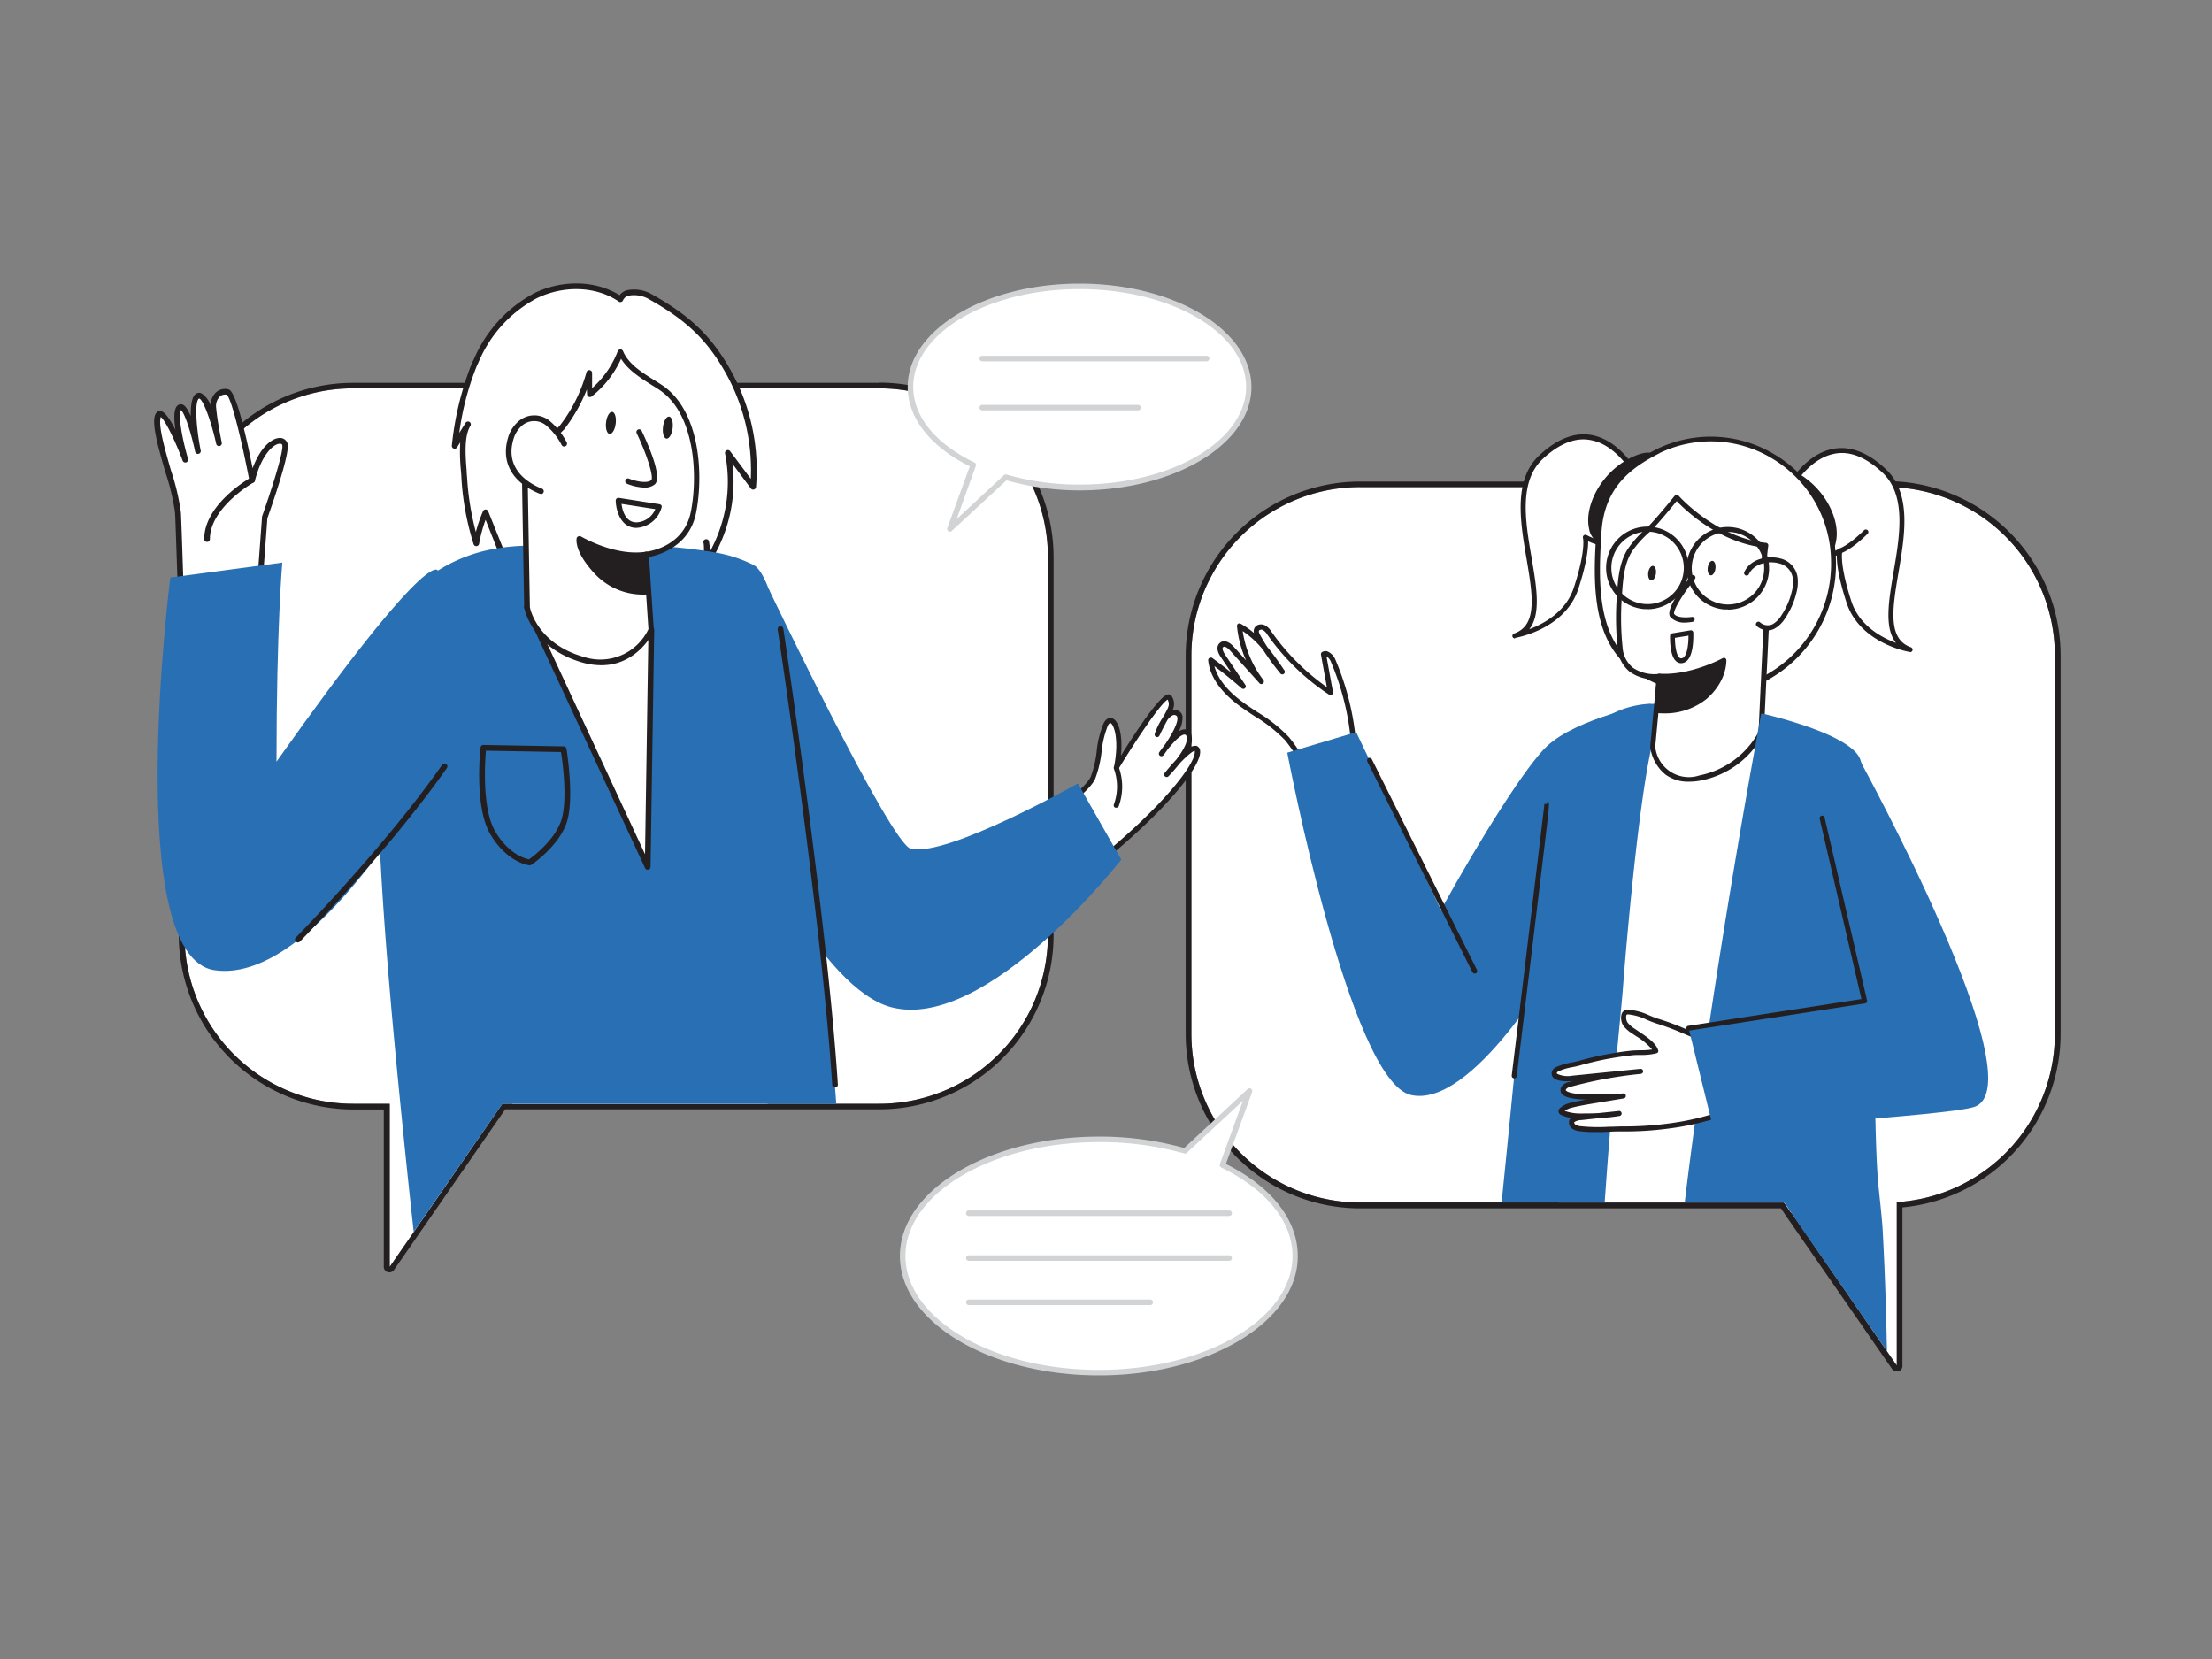 <svg xmlns="http://www.w3.org/2000/svg" viewBox="0 0 400 300"><rect x="0" y="0" width="400" height="300" fill="#808080" stroke="none"/><g id="_285_conversation_flatline" data-name="#285_conversation_flatline"><path d="M189.51,100.7v68.42A30.49,30.49,0,0,1,159,199.6H90.85l-16,23.16-4.38,6.32V199.6H63.86a30.48,30.48,0,0,1-30.41-28.28c-.05-.72-.08-1.46-.08-2.2V100.7A30.46,30.46,0,0,1,63.86,70.23H159A30.48,30.48,0,0,1,189.51,100.7Z" fill="#fff"/><path d="M159,70.23a30.48,30.48,0,0,1,30.49,30.47v68.42A30.49,30.49,0,0,1,159,199.6H90.85l-16,23.16-4.38,6.32V199.6H63.86a30.48,30.48,0,0,1-30.41-28.28c-.05-.72-.08-1.46-.08-2.2V100.7A30.46,30.46,0,0,1,63.86,70.23H159m0-1H63.86A31.52,31.52,0,0,0,32.34,100.7v68.42c0,.77,0,1.53.08,2.28a31.61,31.61,0,0,0,31.44,29.23H69.4v28.45a1,1,0,0,0,1,1,1,1,0,0,0,.85-.44l4.38-6.32,15.73-22.72H159a31.51,31.51,0,0,0,31.52-31.51V100.7A31.55,31.55,0,0,0,159,69.19Z" fill="#231f20"/><path d="M371.58,118.55V187A30.47,30.47,0,0,1,343,217.38v29.55l-1.8-2.6L324,219.39l-1.35-1.94H245.93A30.49,30.49,0,0,1,215.44,187V118.55a30.48,30.48,0,0,1,30.49-30.47H341.1A30.47,30.47,0,0,1,371.58,118.55Z" fill="#fff"/><path d="M341.1,88.08a30.47,30.47,0,0,1,30.48,30.47V187A30.47,30.47,0,0,1,343,217.38v29.55l-1.8-2.6L324,219.39l-1.35-1.94H245.93A30.49,30.49,0,0,1,215.44,187V118.55a30.48,30.48,0,0,1,30.49-30.47H341.1m0-1H245.93a31.55,31.55,0,0,0-31.52,31.51V187a31.55,31.55,0,0,0,31.52,31.51h76.13l1,1.5,17.28,24.94,1.8,2.6a1,1,0,0,0,.85.44,1.1,1.1,0,0,0,.31,0,1,1,0,0,0,.72-1V218.34A31.56,31.56,0,0,0,372.62,187V118.55A31.55,31.55,0,0,0,341.1,87Z" fill="#231f20"/><path d="M47,105.44l.87-11.86s4.19-11.68,3.67-13.25S47.34,80,45.6,86.78c0,0-3-15.52-4.36-15.87s-2.79.7-2.62,3,1.05,6.27,1.05,6.27-2.09-9.41-3.84-8.54,0,9.85,0,9.85-1.91-8.8-3.31-7.76,1,9.42,1,9.42-4.13-10.7-5-7.79S32,88.87,32.17,92.71s.7,20.4.7,20.4Z" fill="#fff"/><path d="M32.87,113.63a.59.59,0,0,1-.26-.07.54.54,0,0,1-.26-.43c0-.17-.52-16.61-.69-20.4a41.17,41.17,0,0,0-1.74-7.3C28.67,81.1,27.48,77,28,75.18c.23-.74.67-.86.92-.87h0c.8,0,1.81,1.45,2.81,3.42-.31-2-.34-3.87.42-4.44a.91.91,0,0,1,.87-.13c.52.19,1,1,1.47,2.07,0-1.94.18-3.64,1.05-4.08a1,1,0,0,1,.94,0A4.44,4.44,0,0,1,38.1,73.3a3.2,3.2,0,0,1,1-2.39,2.48,2.48,0,0,1,2.23-.5c1.29.32,3,7.53,4.35,14.26,1.36-3.67,3.37-5.41,4.85-5.47a1.4,1.4,0,0,1,1.46,1c.54,1.63-2.89,11.39-3.64,13.52l-.87,11.79a.51.51,0,0,1-.27.41l-14.12,7.67A.59.59,0,0,1,32.87,113.63ZM29.06,75.39l0,.09c-.47,1.53.78,5.85,1.88,9.66a41.59,41.59,0,0,1,1.78,7.55c.15,3.29.56,16.15.67,19.57l13.14-7.14.85-11.58a.31.31,0,0,1,0-.13c2-5.66,3.95-12,3.66-12.92,0-.07-.08-.27-.45-.25-1.08,0-3.26,1.88-4.49,6.67a.55.55,0,0,1-.52.39.53.53,0,0,1-.49-.42C43.73,79.76,41.84,72,41,71.38a1.47,1.47,0,0,0-1.24.31,2.48,2.48,0,0,0-.66,2.15c.17,2.2,1,6.17,1,6.2a.51.51,0,1,1-1,.23c-.94-4.24-2.42-8.14-3.1-8.2-.84.42-.54,5.14.27,9.29a.52.52,0,1,1-1,.21c-.8-3.66-1.94-7-2.55-7.41-.51.64.07,4.66,1.28,8.81a.52.52,0,0,1-.33.64.51.51,0,0,1-.64-.3C31.73,79.8,29.85,75.93,29.06,75.39ZM47,105.44h0Z" fill="#231f20"/><path d="M190.45,147.11s6-4,7.13-6.42,1.11-7.33,2.3-9.63,3.26,1.09,2,7.75c0,0,8.69-14.34,9.58-12.6s0,2-2.23,6.62c0,0,1.74-5,3.67-3.82s-2.92,7.3-2.92,7.3,3.83-5.54,4.93-3.47-3.94,7.2-3.94,7.2,5.28-6.58,5.56-4.17-6,10.58-19,20.9" fill="#fff"/><path d="M197.54,157.22a.46.46,0,0,1-.36-.17.45.45,0,0,1,.07-.64c13.23-10.54,19-18.45,18.8-20.49a.32.32,0,0,0,0-.15c-.32,0-1.43.9-2.73,2.28a30,30,0,0,1-2,2.31.46.46,0,0,1-.69-.61c.49-.6,1.24-1.5,2.06-2.37,1.28-1.67,2.29-3.47,1.84-4.32-.12-.21-.22-.22-.28-.22-.72-.06-2,1.31-3.08,2.65-.4.57-.71,1-.81,1.1a.46.46,0,0,1-.74-.54c.14-.2.44-.63.85-1.14,1.26-1.79,2.62-4.15,2.43-5.18a.45.45,0,0,0-.21-.33.64.64,0,0,0-.6-.06,2.48,2.48,0,0,0-1,.9c-.4.72-.87,1.6-1.43,2.79a.45.45,0,0,1-.59.22.45.45,0,0,1-.25-.57,12.44,12.44,0,0,1,1.5-3c0-.08.09-.17.14-.24.91-1.67,1.11-2,.69-2.93-1.19.63-5.35,6.71-8.86,12.49a.45.45,0,0,1-.55.19.47.47,0,0,1-.29-.52c1-5.06-.06-7.72-.65-7.92-.12-.05-.33.2-.46.47a17.17,17.17,0,0,0-1.14,4.73,20.08,20.08,0,0,1-1.16,4.89c-1.18,2.56-7,6.44-7.29,6.6a.45.45,0,1,1-.5-.76c.06,0,5.89-3.9,7-6.23a19.28,19.28,0,0,0,1.07-4.64,17.9,17.9,0,0,1,1.24-5c.57-1.12,1.29-1,1.57-.91,1.16.4,1.94,2.94,1.57,6.74,2.73-4.38,7.14-11.11,8.61-11.08a.71.71,0,0,1,.61.4,2.49,2.49,0,0,1,.14,2.41,1.59,1.59,0,0,1,1.12.2,1.38,1.38,0,0,1,.65.95,5,5,0,0,1-.69,2.75,2.17,2.17,0,0,1,1.2-.39,1.22,1.22,0,0,1,1,.71,3.07,3.07,0,0,1-.26,2.66,1.75,1.75,0,0,1,1.29-.37,1,1,0,0,1,.65.9c.31,2.69-6.28,11.07-19.14,21.3A.42.42,0,0,1,197.54,157.22Z" fill="#231f20"/><path d="M85.71,66.09a53.55,53.55,0,0,0-3.49,14.49l2.4-3.86c-1.48,2.38-.82,7.07-.66,9.75a48.34,48.34,0,0,0,2.17,11.8,25.86,25.86,0,0,1,1.68-5.63l3.13,7.8a21,21,0,0,0,2.9,5.56c4.38,5.43,14.25,5.84,20.51,4.49,5.23-1.12,14.39-5.47,13.36-12.36l.45,3a26.8,26.8,0,0,0,3.46-19.25L136.19,88a36.21,36.21,0,0,0-4.54-20.87c-3.57-6.33-7.53-9.82-13.88-13.4-1.83-1-4.7-1.56-5.57.36-4.43-3-10.51-3-15.33-.64s-8.44,6.72-10.7,11.58C86,65.4,85.85,65.74,85.71,66.09Z" fill="#fff"/><path d="M107.94,111.68c-5.63,0-11.4-1.52-14.5-5.35a21.81,21.81,0,0,1-3-5.69L87.81,94a25,25,0,0,0-1.17,4.33.52.52,0,0,1-.48.43.51.51,0,0,1-.52-.36,49.24,49.24,0,0,1-2.2-11.93c0-.41-.06-.85-.09-1.33A33.22,33.22,0,0,1,83.22,80l-.57.9a.51.51,0,0,1-.94-.33,55.2,55.2,0,0,1,3.52-14.63h0c.15-.35.31-.7.47-1A24.32,24.32,0,0,1,96.64,53c5.09-2.47,11.07-2.31,15.4.38a2.55,2.55,0,0,1,1.29-.89,6.44,6.44,0,0,1,4.69.81c6.86,3.86,10.67,7.54,14.08,13.6a36.91,36.91,0,0,1,4.61,21.17.52.52,0,0,1-.38.45.51.51,0,0,1-.55-.19l-3.32-4.46a27.27,27.27,0,0,1-3.86,17.52.53.53,0,0,1-.55.24.59.59,0,0,1-.14-.06c-1.71,5.06-8.61,8.38-13.45,9.42A31.79,31.79,0,0,1,107.94,111.68ZM87.81,92.13h0a.5.5,0,0,1,.47.32l3.13,7.8a20.92,20.92,0,0,0,2.82,5.43c4.35,5.38,14.34,5.52,20,4.31,5.51-1.19,13.9-5.43,13-11.77h0a.52.52,0,1,1,1-.15h0l.23,1.53A26.24,26.24,0,0,0,131.11,82a.52.52,0,0,1,.3-.57.51.51,0,0,1,.62.16l3.74,5a35.89,35.89,0,0,0-4.57-19.19c-3.31-5.87-7-9.44-13.68-13.2a5.44,5.44,0,0,0-3.87-.73,1.52,1.52,0,0,0-1,.85.53.53,0,0,1-.33.29.51.51,0,0,1-.43-.08c-4.06-2.77-9.87-3-14.82-.6A23.29,23.29,0,0,0,86.63,65.28l-.45,1h0a49.78,49.78,0,0,0-3.13,12l1.14-1.82a.51.51,0,0,1,.87.55h0c-1.17,1.87-.89,5.46-.68,8.08,0,.49.07,1,.09,1.36a49.33,49.33,0,0,0,1.58,9.75,27.2,27.2,0,0,1,1.29-3.75A.51.51,0,0,1,87.81,92.13Zm-2.1-26h0Z" fill="#231f20"/><path d="M138.82,199.6H92.65c-3-32.22-7.23-84.63-2.88-91.21a10.23,10.23,0,0,1,3.5-3.17,15.06,15.06,0,0,1,1.93-1,33.68,33.68,0,0,1,11.71-2,63.7,63.7,0,0,1,10,.59H117a43.32,43.32,0,0,1,8.34,1.84c.42.16.78.31,1.06.45C130.35,107.2,136.7,175.55,138.82,199.6Z" fill="#fff"/><path d="M151.22,199.6H90.85l-3.58,5.16-12.46,18q-1.07-9.7-1.94-18.42c-2.09-20.61-3.5-37.19-4.15-50.48,0-.1,0-.22,0-.33-1.16-24,.15-37.21,4.3-44a20.29,20.29,0,0,1,6.17-6.35A28.15,28.15,0,0,1,90.4,99.09a34.94,34.94,0,0,1,4.71-.4c1,0,1.53,0,1.53,0s3.37-.2,8.21-.26l1.83,0c4.28,0,9.41,0,14.3.44,2.36.19,4.67.45,6.8.79l.16,0c.32.06.63.11.94.18a24,24,0,0,1,7.45,2.36c.93.54,1.83,2.07,2.7,4.37a1,1,0,0,0,.07.17,62.35,62.35,0,0,1,2,7c3.34,14.15,6.06,38.57,7.91,58.81.46,5.09.87,9.92,1.23,14.25.28,3.47.52,6.63.72,9.34C151.06,197.4,151.15,198.55,151.22,199.6Z" fill="#286fb4"/><polygon points="95.3 109.78 117.12 156.77 117.78 113.89 95.3 109.78" fill="#fff"/><path d="M117.12,157.28a.51.51,0,0,1-.47-.3L94.83,110a.51.51,0,0,1,.06-.53.49.49,0,0,1,.5-.19l22.49,4.11a.51.51,0,0,1,.42.51l-.66,42.87a.53.53,0,0,1-.41.5ZM96.19,110.47l20.45,44,.62-40.19Z" fill="#231f20"/><path d="M116.87,100.29l.92,13.6s-3.58,7.94-12.43,5.39-10.06-9.5-10.06-9.5-.45-25.67-.42-26.25c0-.77,5.9-5.14,6.73-6.21a28.31,28.31,0,0,0,5-9.92l.08,3.88a17.93,17.93,0,0,0,5.61-7.57c1.3,2.95,4.43,4.54,7.13,6.3,6.67,4.33,7.49,15.43,6,22.7C124,99.59,116.87,100.29,116.87,100.29Z" fill="#fff"/><path d="M108.72,120.3a12.8,12.8,0,0,1-3.5-.52c-9-2.61-10.38-9.61-10.43-9.91-.05-2.71-.46-25.78-.43-26.36s.94-1.44,4.06-4A29.93,29.93,0,0,0,101.2,77a28,28,0,0,0,4.87-9.74.52.52,0,0,1,1,.12l0,2.81a17.23,17.23,0,0,0,4.64-6.68.53.53,0,0,1,.47-.33.5.5,0,0,1,.48.31c1,2.37,3.43,3.86,5.73,5.3.41.26.82.51,1.21.77,7.09,4.61,7.63,16.42,6.26,23.24-1.22,6.09-6.81,7.6-8.51,7.92l.88,13.13a.55.55,0,0,1,0,.25C118.22,114.18,115.37,120.3,108.72,120.3Zm-2.6-49.88a29.51,29.51,0,0,1-4.1,7.22,28.37,28.37,0,0,1-2.94,2.62,28.23,28.23,0,0,0-3.7,3.38c0,.46.28,17.3.44,26.13,0,.19,1.28,6.59,9.68,9a9.64,9.64,0,0,0,11.76-5l-.9-13.46a.51.51,0,0,1,.46-.55c.28,0,6.81-.76,8.1-7.17s.85-17.85-5.81-22.17c-.39-.26-.79-.51-1.2-.76-2.11-1.33-4.29-2.69-5.6-4.77A18.3,18.3,0,0,1,107,71.69a.52.52,0,0,1-.84-.4Z" fill="#231f20"/><path d="M117.12,107a11.61,11.61,0,0,1-9-3.38c-3.77-4-3.34-6.16-3.34-6.16s6.2,3.76,12.11,2.84Z" fill="#231f20"/><path d="M116.34,107.52a11.91,11.91,0,0,1-8.6-3.57c-3.84-4-3.52-6.35-3.47-6.6a.51.51,0,0,1,.29-.35.47.47,0,0,1,.46,0c.06,0,6.12,3.65,11.78,2.77a.5.5,0,0,1,.39.11.47.47,0,0,1,.18.36l.25,6.7a.5.5,0,0,1-.44.52C117.13,107.49,116.83,107.52,116.34,107.52Zm-11-9.18c.21.91.9,2.59,3.12,4.92a11.21,11.21,0,0,0,8.14,3.26l-.21-5.66C111.77,101.37,107.18,99.3,105.34,98.34Z" fill="#231f20"/><path d="M115.55,78.1s3.84,8,2.49,9.13-4.48-.22-4.48-.22" fill="#fff"/><path d="M116.49,88.17a9.12,9.12,0,0,1-3.13-.7.49.49,0,0,1-.26-.65.5.5,0,0,1,.65-.27c.74.31,3.07,1,4,.29.54-.45-.71-4.51-2.63-8.53a.5.5,0,0,1,.9-.43c1.21,2.52,3.85,8.51,2.36,9.73A2.86,2.86,0,0,1,116.49,88.17Z" fill="#231f20"/><ellipse cx="110.46" cy="76.48" rx="2.01" ry="0.88" transform="translate(21.41 177.07) rotate(-83.18)" fill="#231f20"/><ellipse cx="120.75" cy="77.32" rx="2.01" ry="0.88" transform="translate(29.65 188.04) rotate(-83.18)" fill="#231f20"/><path d="M102,80.13a12.26,12.26,0,0,0-2.9-3.66,3.86,3.86,0,0,0-5,0,5.63,5.63,0,0,0-1.74,2.79c-1.37,4.68,1.4,7.85,5.4,9.47" fill="#fff"/><path d="M97.75,89.27a.43.43,0,0,1-.19,0c-4.92-2-7-5.66-5.7-10.09a6.11,6.11,0,0,1,1.91-3,4.35,4.35,0,0,1,5.71,0,12.86,12.86,0,0,1,3,3.81.53.53,0,0,1-.23.7.51.51,0,0,1-.69-.22,11.67,11.67,0,0,0-2.77-3.51,3.36,3.36,0,0,0-4.39,0,5.1,5.1,0,0,0-1.57,2.53c-1.61,5.48,3,8,5.1,8.85a.51.51,0,0,1-.2,1Z" fill="#231f20"/><path d="M115.08,95.46c-2.87,0-3.7-3.22-3.74-4.92a.46.46,0,0,1,.17-.39.49.49,0,0,1,.4-.12l7.36,1.15a.56.56,0,0,1,.35.23.53.53,0,0,1,0,.41A5,5,0,0,1,115.08,95.46Zm-2.69-4.34c.14,1.11.69,3.34,2.69,3.34a3.85,3.85,0,0,0,3.42-2.39Z" fill="#231f20"/><path d="M139,106.48s22,46.1,25.7,47c6.55,1.57,30.22-11.81,30.22-11.81l7.84,13.77s-24.26,31.16-41.55,26.71c-12.83-3.31-25.86-32.57-25.86-32.57Z" fill="#286fb4"/><path d="M79.18,103.19S77.9,98.29,50,137.73c0-24.36,1.05-36,1.05-36l-20.25,2.71s-8.78,68.56,8,71,35.71-30.2,35.71-30.2Z" fill="#286fb4"/><path d="M37.45,98a.52.52,0,0,1-.52-.52c0-6.3,8.07-10.92,8.41-11.12a.52.52,0,0,1,.71.2.51.51,0,0,1-.2.7c-.08,0-7.89,4.53-7.89,10.22A.51.51,0,0,1,37.45,98Z" fill="#231f20"/><path d="M151,196.66a.51.51,0,0,1-.51-.48c-1.84-29.07-9.78-81.83-9.86-82.36a.5.5,0,0,1,.43-.58.52.52,0,0,1,.59.43c.08.53,8,53.33,9.86,82.44a.51.51,0,0,1-.48.55Z" fill="#231f20"/><path d="M53.86,170.42a.52.52,0,0,1-.37-.88c.16-.16,15.9-16.17,26.47-31.24a.51.51,0,0,1,.72-.13.52.52,0,0,1,.13.72C70.18,154,54.38,170.11,54.23,170.27A.53.53,0,0,1,53.86,170.42Z" fill="#231f20"/><path d="M201.85,146.05a.39.39,0,0,1-.18,0,.46.46,0,0,1-.24-.6,9.46,9.46,0,0,0,0-6.43.46.46,0,0,1,.86-.34,10.33,10.33,0,0,1,0,7.13A.44.44,0,0,1,201.85,146.05Z" fill="#231f20"/><path d="M95.78,156.47h-.07c-.16,0-4-.53-7-5.54s-1.86-15.32-1.81-15.76a.51.51,0,0,1,.51-.46h0l14.52.26a.52.52,0,0,1,.5.44c.07.37,1.49,9.25,0,13.46s-6.15,7.39-6.35,7.52A.54.54,0,0,1,95.78,156.47Zm-7.91-20.72c-.18,2.08-.73,10.58,1.71,14.65s5.33,4.85,6.08,5c.83-.59,4.53-3.39,5.78-6.89s.31-10.7,0-12.52Z" fill="#231f20"/><path d="M322.9,89.37s6.85-14.53,17.81-4.25c9,8.44-4.72,29.07,4.72,32.32,0,0-8.73-1.46-11.06-8.56s-1.67-9.24-1.67-9.24-4.55,2.72-8.81.37S322.9,89.37,322.9,89.37Z" fill="#fff"/><path d="M345.43,117.9h-.08c-.37-.06-9-1.59-11.42-8.87-1.56-4.77-1.8-7.36-1.77-8.6a9.54,9.54,0,0,1-8.49,0c-4.56-2.52-1.34-10.85-1.2-11.21l0,0c.13-.29,3.34-7,9-8.05,3.1-.6,6.31.63,9.53,3.65,4.74,4.44,3.45,12,2.3,18.75-1.09,6.44-2,12,2.26,13.48a.46.46,0,0,1-.15.89ZM332.7,99.18a.42.42,0,0,1,.28.1.46.46,0,0,1,.16.49s-.56,2.19,1.66,9c1.42,4.32,5.38,6.49,8.06,7.49-2.17-2.71-1.32-7.67-.44-12.85,1.11-6.48,2.36-13.83-2-17.93-3-2.81-5.93-4-8.74-3.42-5.1,1-8.18,7.19-8.34,7.52s-3,8,.79,10.06c4,2.2,8.31-.34,8.36-.36A.39.39,0,0,1,332.7,99.18Z" fill="#231f20"/><path d="M331.57,98a3,3,0,0,1-2.18,2.44c-1.58.36-3.7-.53-5.07-1.74a11.79,11.79,0,0,1-2.77-4.13c-1.15-2.54-4.92-12.13,1.9-9.32C329.39,87.69,332.53,94,331.57,98Z" fill="#231f20"/><path d="M328.62,101A7.47,7.47,0,0,1,324,99a12,12,0,0,1-2.88-4.27c-.82-1.81-3.33-7.85-1.41-9.84.76-.79,2.07-.82,3.88-.07,6,2.48,9.39,9,8.38,13.27h0a3.38,3.38,0,0,1-2.51,2.76A4.28,4.28,0,0,1,328.62,101Zm-7.26-15.78a1.32,1.32,0,0,0-1,.34c-1.13,1.18,0,5.42,1.58,8.87a11.29,11.29,0,0,0,2.67,4c1.19,1.07,3.19,2,4.67,1.64a2.51,2.51,0,0,0,1.85-2.11h0c.93-3.87-2.23-9.93-7.86-12.25A5.57,5.57,0,0,0,321.36,85.18Z" fill="#231f20"/><path d="M296.47,86.93s-6.85-14.53-17.81-4.26c-9,8.45,4.72,29.08-4.72,32.32,0,0,8.73-1.46,11.06-8.56s1.67-9.24,1.67-9.24,4.55,2.73,8.81.37S296.47,86.93,296.47,86.93Z" fill="#fff"/><path d="M273.94,115.45a.46.46,0,0,1-.44-.34.47.47,0,0,1,.29-.55c4.3-1.48,3.36-7,2.26-13.48-1.14-6.7-2.44-14.3,2.3-18.74,3.22-3,6.43-4.25,9.53-3.66,5.66,1.08,8.87,7.77,9,8v0c.14.35,3.36,8.68-1.2,11.2-3.42,1.9-7,.71-8.49,0,0,1.23-.21,3.83-1.77,8.59-2.39,7.28-11.05,8.81-11.42,8.88Zm12.43-36c-2.4,0-4.88,1.19-7.4,3.55-4.38,4.11-3.12,11.45-2,17.93.88,5.18,1.73,10.14-.43,12.85,2.68-1,6.63-3.17,8.05-7.49,2.23-6.78,1.67-9,1.66-9a.46.46,0,0,1,.68-.52s4.38,2.56,8.35.36c3.78-2.09.94-9.67.79-10s-3.25-6.56-8.34-7.53A7.51,7.51,0,0,0,286.37,79.45Z" fill="#231f20"/><path d="M287.8,95.56A3,3,0,0,0,290,98c1.58.36,3.71-.52,5.07-1.74a11.65,11.65,0,0,0,2.77-4.13c1.15-2.53,4.93-12.13-1.9-9.32C290,85.24,286.85,91.59,287.8,95.56Z" fill="#231f20"/><path d="M290.76,98.52a3.57,3.57,0,0,1-.87-.1,3.36,3.36,0,0,1-2.52-2.76h0c-1-4.22,2.36-10.79,8.38-13.27,1.81-.74,3.12-.72,3.88.08,1.92,2-.59,8-1.41,9.83a11.93,11.93,0,0,1-2.88,4.28A7.52,7.52,0,0,1,290.76,98.52ZM298,82.73a5.43,5.43,0,0,0-1.92.48c-5.63,2.31-8.79,8.37-7.86,12.24h0a2.51,2.51,0,0,0,1.85,2.11c1.49.34,3.48-.57,4.68-1.64a11.39,11.39,0,0,0,2.66-4c1.56-3.44,2.72-7.69,1.58-8.86A1.32,1.32,0,0,0,298,82.73Z" fill="#231f20"/><path d="M299.9,81.57c-5.5,2.79-10.29,6.53-10.78,14.64-.52,8.5-1,18.94,6,24.34a23,23,0,0,0,24.23,2,23.54,23.54,0,0,0,12.18-21.12C331,83.5,312.79,75.05,299.9,81.57Z" fill="#fff"/><path d="M308.92,125.53a23.13,23.13,0,0,1-14.06-4.62c-7.35-5.68-6.68-16.69-6.2-24.73.53-8.57,5.87-12.4,11-15a22.31,22.31,0,0,1,21.24,1A22.72,22.72,0,0,1,332,101.42,23.93,23.93,0,0,1,319.58,123,22.91,22.91,0,0,1,308.92,125.53Zm-9-44,.21.41c-5.18,2.62-10,6.16-10.53,14.26-.48,7.83-1.13,18.56,5.84,23.94a22.61,22.61,0,0,0,23.73,2,23,23,0,0,0,11.94-20.7,21.83,21.83,0,0,0-10.63-18.52,21.37,21.37,0,0,0-20.35-1Z" fill="#231f20"/><path d="M244.83,135.42a48.1,48.1,0,0,0-3.74-15.89c-.32-.76-1-1.65-1.77-1.27q.63,3.48,1.27,7a41.43,41.43,0,0,1-11-10.68,3,3,0,0,0-1-1.07,1,1,0,0,0-1.31.36,1.43,1.43,0,0,0,.24,1.18,41.68,41.68,0,0,0,4.41,6.44c-2.14-3.15-4.4-6.42-7.74-8.26a19.41,19.41,0,0,0,4,10l-5.34-5.94c-.48-.54-1.29-1.12-1.86-.66s-.19,1.33.21,1.92l3.7,5.54q-2.82-2.47-5.87-4.7c.35,3.37,2.93,6.08,5.68,8.06s5.84,3.58,8.09,6.11a26.82,26.82,0,0,1,3.44,5.39" fill="#fff"/><path d="M236.15,139.39a.45.45,0,0,1-.4-.25,27.22,27.22,0,0,0-3.38-5.3,26.94,26.94,0,0,0-5.53-4.35c-.82-.54-1.67-1.1-2.49-1.69-3.58-2.59-5.56-5.41-5.87-8.38a.45.45,0,0,1,.23-.44.47.47,0,0,1,.5,0q1.74,1.27,3.43,2.64l-1.91-2.85c-.72-1.07-.76-2-.11-2.54s1.61-.26,2.48.72l2.23,2.47a19.84,19.84,0,0,1-1.64-6.2.45.45,0,0,1,.2-.43.47.47,0,0,1,.47,0,14.53,14.53,0,0,1,2.4,1.68,1.29,1.29,0,0,1,.05-.82,1.23,1.23,0,0,1,.69-.65,1.64,1.64,0,0,1,1.23.06,3.24,3.24,0,0,1,1.21,1.2,41.35,41.35,0,0,0,10,10q-.54-2.94-1.07-5.89a.46.46,0,0,1,.24-.48,1.18,1.18,0,0,1,1-.07,2.78,2.78,0,0,1,1.41,1.56,48.57,48.57,0,0,1,3.78,16,.47.47,0,0,1-.43.49.46.46,0,0,1-.48-.43,47.51,47.51,0,0,0-3.71-15.74,2,2,0,0,0-.81-1c.39,2.15.78,4.31,1.18,6.46a.45.45,0,0,1-.2.46.42.42,0,0,1-.5,0,41.44,41.44,0,0,1-11.13-10.8,2.64,2.64,0,0,0-.87-.91.65.65,0,0,0-.51,0,.28.28,0,0,0-.18.15c-.08.19.08.51.22.78.4.72.83,1.44,1.28,2.14,1.15,1.38,2.16,2.86,3.11,4.26a.46.46,0,0,1-.11.62.44.44,0,0,1-.62-.07,41.9,41.9,0,0,1-3.12-4.26,16.87,16.87,0,0,0-3.7-3.41,19.08,19.08,0,0,0,3.75,8.86.46.46,0,0,1-.7.59l-5.34-5.94c-.33-.38-.94-.86-1.23-.62s0,.83.3,1.32l3.7,5.53a.46.46,0,0,1-.07.6.47.47,0,0,1-.61,0c-1.58-1.39-3.23-2.72-4.92-4,.62,2.31,2.39,4.53,5.3,6.63.79.58,1.64,1.13,2.46,1.67a27.41,27.41,0,0,1,5.7,4.51,27.29,27.29,0,0,1,3.5,5.47.46.46,0,0,1-.4.68Z" fill="#231f20"/><path d="M279.74,134.93c-3.64,3.39-11.77,16.19-19.17,29.61L245.24,132.4l-12.46,3.71s11.27,59.44,22.39,61.91,26.27-24.08,26.27-24.08l17-46.66S285.18,129.83,279.74,134.93Z" fill="#286fb4"/><path d="M322.41,203.47c.59,6.71,1.17,12.43,1.54,15.92l-1.35-1.94H281.86c-1-9.2-2.66-25.41-3.07-39.22-.25-8-.09-15.13.82-19.69,2.19-11,10.52-18.82,15.74-22.8a43,43,0,0,1,3.69-2.56l.61-.37h.05a11.59,11.59,0,0,1,1.81-1.66c5.37-4,11.95-1.75,16.44.13l.57.25c.84.37,1.6.7,2.25,1l.87.32c3.94,1.28,4.06,4.89,0,17.83-1.7,5.42-1.51,19-.7,32.92C321.33,190.4,321.88,197.35,322.41,203.47Z" fill="#fff"/><path d="M300.21,130.82a18.17,18.17,0,0,1-.55,2h0c-.2.61-.46,1.28-.76,2-.12.28-.24.57-.38.86-2.27,10.42-4.37,34.22-5,42.43-.19,2.63-.64,7-1.17,12.66-.11,1.1-.22,2.27-.32,3.47a.53.53,0,0,0,0,.12q-.18,1.89-.36,3.93c0,.07,0,.13,0,.2-.09,1-.18,2-.26,3,0,0,0,0,0,0-.08.87-.16,1.76-.23,2.67-.34,4.11-.67,8.54-1,13.25H271.54c.78-7.65,1.55-15.44,2.28-22.9.37-3.67.72-7.26,1.06-10.72,1.66-16.75,3-30.26,3.8-34.09.31-1.53.65-3,1-4.27h0c2.88-9.87,7.83-14.42,12.15-16.5h0c.34-.17.67-.31,1-.45a17.13,17.13,0,0,1,5.38-1.2h.14c.49,0,.88,0,1.17,0h.09a3.37,3.37,0,0,1,.5,0,2.67,2.67,0,0,1,.26,1.27A8.38,8.38,0,0,1,300.21,130.82Z" fill="#286fb4"/><path d="M300.05,122.3,298.86,135s.66,7.2,8.57,5.71a16,16,0,0,0,11-8.19l1-22a40,40,0,0,1-.23-11.88c-9.36-1-16.12-8.69-16.12-8.69s-3.64,4.56-5.18,6a19.54,19.54,0,0,0-3.23,3.57c-1.52,2.33-1.73,5.38-1.91,8.08a54.34,54.34,0,0,0,.12,9.63C293.68,123.23,300.05,122.3,300.05,122.3Z" fill="#fff"/><path d="M305.39,141.35a6.84,6.84,0,0,1-4.24-1.3,7.71,7.71,0,0,1-2.74-5l1.14-12.22a7.52,7.52,0,0,1-4.81-1.33,6,6,0,0,1-2.22-4.27,53,53,0,0,1-.12-9.72c.17-2.6.38-5.85,2-8.3a19.66,19.66,0,0,1,3.3-3.65c1.49-1.37,5.1-5.87,5.14-5.91a.46.46,0,0,1,.34-.18.52.52,0,0,1,.36.16c.06.08,6.75,7.6,15.81,8.54a.45.45,0,0,1,.41.5,36.7,36.7,0,0,0,.11,10.75,5.68,5.68,0,0,1,.13,1.11h0s0,.37-1.05,22a.61.61,0,0,1-.05.18,16.3,16.3,0,0,1-11.37,8.44A11.44,11.44,0,0,1,305.39,141.35ZM299.32,135a6.1,6.1,0,0,0,8,5.22A15.68,15.68,0,0,0,318,132.38c.07-1.56,1-21.79,1.05-21.93a7.32,7.32,0,0,0-.12-.91A36.9,36.9,0,0,1,318.78,99c-8.07-1-14.06-6.79-15.58-8.39-.95,1.16-3.61,4.42-4.9,5.6a18.79,18.79,0,0,0-3.16,3.48c-1.46,2.25-1.66,5.23-1.83,7.86a52.06,52.06,0,0,0,.11,9.55,5.17,5.17,0,0,0,1.88,3.66,7,7,0,0,0,4.69,1.1.47.47,0,0,1,.38.12.49.49,0,0,1,.14.38L299.32,135Z" fill="#231f20"/><path d="M299.58,128.54s5.13.67,8.74-2.46,3.42-6.64,3.42-6.64-5.89,3.24-11.69,2.86Z" fill="#231f20"/><path d="M300.83,129a10.54,10.54,0,0,1-1.31-.07.43.43,0,0,1-.38-.47l.48-6.23a.43.43,0,0,1,.46-.41c5.61.37,11.39-2.77,11.45-2.81a.44.44,0,0,1,.65.37c0,.15.16,3.75-3.57,7A12,12,0,0,1,300.83,129Zm-.78-.9c1.26.07,5.14.07,8-2.4a9,9,0,0,0,3.22-5.56,24.67,24.67,0,0,1-10.79,2.59Z" fill="#231f20"/><path d="M306.14,104.48s-4.61,5.74-3.73,6.88,3.65.68,3.65.68" fill="#fff"/><path d="M304.81,112.58a3.49,3.49,0,0,1-2.76-1c-1-1.28,2.29-5.62,3.75-7.42a.43.43,0,0,1,.62-.07.44.44,0,0,1,.07.62c-2.29,2.84-4.06,5.86-3.73,6.33.58.76,2.57.62,3.23.51a.45.45,0,0,1,.14.88A8.88,8.88,0,0,1,304.81,112.58Z" fill="#231f20"/><ellipse cx="297.91" cy="102.7" rx="1.32" ry="0.7" transform="matrix(0.13, -0.99, 0.99, 0.13, 158.35, 385.22)" fill="#231f20"/><ellipse cx="309.49" cy="102.72" rx="1.32" ry="0.7" transform="translate(168.45 396.73) rotate(-82.73)" fill="#231f20"/><path d="M302.43,115l3.31-.55s.25,4.8-1.61,5S302.43,115,302.43,115Z" fill="#fff"/><path d="M304,119.93a1.36,1.36,0,0,1-.92-.37c-1.17-1-1.09-4.25-1.08-4.61a.45.45,0,0,1,.37-.42l3.32-.55a.45.45,0,0,1,.35.09.42.42,0,0,1,.16.33c0,.53.21,5.21-2,5.51Zm-1.12-4.59c0,1.23.2,3,.79,3.57a.5.5,0,0,0,.42.13c1-.14,1.25-2.57,1.24-4.1Z" fill="#231f20"/><path d="M315.86,103.6c1-2.15,3.94-2.73,6.06-2.11a3.66,3.66,0,0,1,2.72,3,6.89,6.89,0,0,1-.21,2.63,13.77,13.77,0,0,1-2,4.46,4.86,4.86,0,0,1-1.73,1.7,2.48,2.48,0,0,1-2.8-.43" fill="#fff"/><path d="M319.66,114a3.24,3.24,0,0,1-2-.79.46.46,0,0,1,.58-.71,2.08,2.08,0,0,0,2.3.38,4.45,4.45,0,0,0,1.56-1.55A13.23,13.23,0,0,0,324,107a6.21,6.21,0,0,0,.19-2.46,3.19,3.19,0,0,0-2.39-2.64c-2-.58-4.59,0-5.52,1.87a.46.46,0,1,1-.82-.4c1.13-2.34,4.24-3,6.6-2.35a4.09,4.09,0,0,1,3,3.39,7.24,7.24,0,0,1-.22,2.81,14,14,0,0,1-2.05,4.61,5.36,5.36,0,0,1-1.9,1.85A2.76,2.76,0,0,1,319.66,114Z" fill="#231f20"/><path d="M341.22,244.33l-15.56-22.46L324,219.39l-1.35-1.94h-18c.58-4.87,1.22-9.79,1.89-14.68.36-2.65.73-5.3,1.1-7.92q.48-3.36,1-6.65c.14-.94.27-1.87.41-2.8,3.36-22.39,6.84-42.16,8.49-51.17.09-.57.19-1.09.27-1.57s.19-1,.25-1.39c.27-1.44.42-2.22.42-2.22l.27,0a82.35,82.35,0,0,1,8.46,2.47c4.2,1.5,8.48,3.56,9.23,5.94,2.63,8.29,2.22,43.66,2.69,64.74.1,4.9.26,9,.52,11.87.18,1.95.46,4.14.76,7.75C340.66,226.37,341,233.09,341.22,244.33Z" fill="#286fb4"/><path d="M315.1,190.28c-3.86-.67-7.39-2.46-11-4-1.44-.61-2.93-1.16-4.42-1.63-1.77-.54-3.45-1.59-5.35-1.64-1.16,0-.86,1.62-.43,2.23a6.39,6.39,0,0,0,1.61,1.36c1.1.75,3.43,2.13,3.83,3.46a25.33,25.33,0,0,1-4.44.35q-2.38.27-4.74.72c-1.53.3-3.06.67-4.56,1.09a24.08,24.08,0,0,0-4,1.08c-.3.15-.63.38-.65.72-.07,1.19,2.61,1.05,3.28,1l12.36-1.25a77.52,77.52,0,0,0-12.81,2.31,1.73,1.73,0,0,0-1,.59c-1,1.58,3.37,1.66,3.87,1.68q3.42.07,6.84-.18l-5.56.92c-1.24.21-2.49.42-3.71.73a3.74,3.74,0,0,0-1.84.89.35.35,0,0,0-.12.24c0,.13.14.21.25.26a7.89,7.89,0,0,0,3.3.59,41.13,41.13,0,0,0,6.92-.46l-6.86.73a2.53,2.53,0,0,0-1.67.61.93.93,0,0,0,.41,1.07,2.63,2.63,0,0,0,1.17.36,62,62,0,0,0,7.59,0,63.13,63.13,0,0,0,8.25-.52A49,49,0,0,0,317.2,199" fill="#fff"/><path d="M288.48,204.72a21.16,21.16,0,0,1-2.74-.15,3,3,0,0,1-1.37-.43,1.4,1.4,0,0,1-.58-1.62.38.38,0,0,1,.09-.13,1.48,1.48,0,0,1,.26-.24,6.47,6.47,0,0,1-1.8-.51.76.76,0,0,1-.51-.67.8.8,0,0,1,.24-.57,4.17,4.17,0,0,1,2.06-1c.91-.24,1.84-.41,2.76-.57h-.23c-2.5-.06-4-.47-4.36-1.22a1.1,1.1,0,0,1,.12-1.16,2.09,2.09,0,0,1,1.3-.78l.65-.17h0c-.43,0-2.6.22-3.44-.58a1.11,1.11,0,0,1-.35-.89,1.36,1.36,0,0,1,.91-1.1,11.24,11.24,0,0,1,2.67-.79c.47-.09.94-.19,1.38-.31,1.52-.43,3.07-.8,4.61-1.1s3.18-.56,4.77-.73c.57-.06,1.14-.07,1.7-.08a13.38,13.38,0,0,0,2.13-.14,11.58,11.58,0,0,0-2.93-2.43l-.66-.45a5.75,5.75,0,0,1-1.56-1.36,2.55,2.55,0,0,1-.3-2.34,1.19,1.19,0,0,1,1.11-.61,10.56,10.56,0,0,1,3.78,1c.58.24,1.13.46,1.69.64a46.91,46.91,0,0,1,4.47,1.64l2,.87a39.43,39.43,0,0,0,8.88,3.08.45.45,0,0,1,.37.52.48.48,0,0,1-.53.38,39.06,39.06,0,0,1-9.08-3.15l-2-.85a45.21,45.21,0,0,0-4.38-1.62c-.6-.19-1.2-.43-1.77-.67a10,10,0,0,0-3.45-1c-.22,0-.25.08-.28.13a1.74,1.74,0,0,0,.23,1.38,5.3,5.3,0,0,0,1.33,1.13l.66.45c1.32.87,3.12,2.07,3.51,3.37a.47.47,0,0,1,0,.35.44.44,0,0,1-.28.22,10.94,10.94,0,0,1-2.89.31c-.57,0-1.1,0-1.62.07-1.57.17-3.15.41-4.7.71s-3,.66-4.53,1.08c-.46.14-.95.24-1.44.34a10.63,10.63,0,0,0-2.46.71c-.29.14-.39.27-.4.34a.2.2,0,0,0,.08.17,4.52,4.52,0,0,0,2.71.33l12.32-1.24h0a.46.46,0,0,1,.5.4.47.47,0,0,1-.41.51h0A76.9,76.9,0,0,0,284,196.53a1.41,1.41,0,0,0-.78.4c-.05.08-.1.18-.07.23.17.32,1.35.69,3.55.74s4.56,0,6.81-.17a.44.44,0,0,1,.49.4.45.45,0,0,1-.38.5l-5.55.92c-1.23.21-2.48.41-3.68.72a4,4,0,0,0-1.45.61,8.07,8.07,0,0,0,2.94.47c1.08,0,2.16,0,3.24-.07l3.62-.38a.45.45,0,0,1,.5.39.46.46,0,0,1-.38.51c-1.21.19-2.44.32-3.66.39l-3.22.35a2.43,2.43,0,0,0-1.32.39.58.58,0,0,0,.27.46,2.17,2.17,0,0,0,1,.27,30.85,30.85,0,0,0,5,.09c.84,0,1.69-.06,2.53-.06h.19a59.74,59.74,0,0,0,8-.52A48.37,48.37,0,0,0,317,198.56a.44.44,0,0,1,.61.2.46.46,0,0,1-.2.61,49.37,49.37,0,0,1-15.7,4.71,59.67,59.67,0,0,1-8.32.52c-.87,0-1.67,0-2.5.06S289.3,204.72,288.48,204.72Z" fill="#231f20"/><path d="M336.32,137.5s32.27,58.71,20.7,62.66c-4.74,1.62-47.15,4.11-47.15,4.11L305.37,186l31.8-4.92Z" fill="#286fb4"/><path d="M297.93,110.14c-.22,0-.45,0-.67,0a7.47,7.47,0,1,1,6.37-12.24,7.47,7.47,0,0,1-5.7,12.27Zm0-14a6.55,6.55,0,1,0,6.53,7.12h0a6.55,6.55,0,0,0-5.95-7.09Z" fill="#231f20"/><path d="M312.46,110.21l-.67,0a7.47,7.47,0,1,1,8.09-6.79h0a7.46,7.46,0,0,1-7.42,6.82Zm0-14a6.55,6.55,0,1,0,4.22,11.57,6.48,6.48,0,0,0,2.31-4.45h0a6.49,6.49,0,0,0-1.5-4.78A6.57,6.57,0,0,0,313,96.21Z" fill="#231f20"/><path d="M305.37,186.41a.47.47,0,0,1-.45-.39.45.45,0,0,1,.38-.52l31.31-4.84-7.54-32.55a.46.46,0,1,1,.89-.21l7.66,33a.51.51,0,0,1-.07.36.46.46,0,0,1-.31.19l-31.8,4.92Z" fill="#231f20"/><path d="M273.82,195h-.05a.46.46,0,0,1-.4-.51c.06-.48,5.85-48.41,5.91-49.11l.45,0,.1-.46c.42.09.42.09-.55,8.18l-5,41.46A.45.45,0,0,1,273.82,195Z" fill="#231f20"/><path d="M266.67,176.05a.46.46,0,0,1-.41-.25l-19-38.09a.47.47,0,0,1,.2-.62.47.47,0,0,1,.62.21l19,38.09a.47.47,0,0,1-.2.62A.52.52,0,0,1,266.67,176.05Z" fill="#231f20"/><path d="M332.7,100.1a.46.46,0,0,1-.44-.35.45.45,0,0,1,.32-.55s1.61-.47,4.5-3.32a.47.47,0,0,1,.65,0,.45.45,0,0,1,0,.64c-3.12,3.07-4.84,3.53-4.91,3.55Z" fill="#231f20"/><path d="M221.06,210.72,226,197.31l-11.68,10.84A56.08,56.08,0,0,0,198.73,206c-19.6,0-35.49,9.44-35.49,21.09s15.89,21.1,35.49,21.1,35.5-9.44,35.5-21.1C234.23,220.5,229.09,214.59,221.06,210.72Z" fill="#fff"/><path d="M198.73,248.72c-19.85,0-36-9.69-36-21.6s16.14-21.59,36-21.59a56.56,56.56,0,0,1,15.41,2.06l11.47-10.65a.5.5,0,0,1,.62-.05.5.5,0,0,1,.19.59l-4.74,13c8.3,4.12,13,10.17,13,16.65C234.73,239,218.58,248.72,198.73,248.72Zm0-42.19c-19.29,0-35,9.24-35,20.59s15.7,20.6,35,20.6,35-9.24,35-20.6c0-6.19-4.7-12-12.89-16a.5.5,0,0,1-.25-.62l4.18-11.46-10.16,9.43a.5.5,0,0,1-.48.11A55.2,55.2,0,0,0,198.73,206.53Z" fill="#d1d3d4"/><path d="M176,84.08l-4.21,11.56,10.06-9.34a48.35,48.35,0,0,0,13.38,1.83C212.11,88.13,225.8,80,225.8,70s-13.69-18.17-30.58-18.17S164.64,59.92,164.64,70C164.64,75.66,169.07,80.75,176,84.08Z" fill="#fff"/><path d="M171.78,96.14a.54.54,0,0,1-.28-.08.5.5,0,0,1-.19-.59l4.06-11.14c-7.14-3.55-11.23-8.77-11.23-14.38,0-10.29,13.94-18.67,31.08-18.67S226.3,59.66,226.3,70s-13.94,18.68-31.08,18.68A49,49,0,0,1,182,86.86L172.12,96A.5.5,0,0,1,171.78,96.14Zm23.44-43.86c-16.58,0-30.08,7.93-30.08,17.67,0,5.31,4,10.3,11.07,13.68a.5.5,0,0,1,.25.62L173,93.86l8.54-7.93a.5.5,0,0,1,.48-.11,47.59,47.59,0,0,0,13.24,1.81c16.59,0,30.08-7.93,30.08-17.68S211.81,52.28,195.22,52.28Z" fill="#d1d3d4"/><path d="M222.27,219.89H175.19a.5.5,0,0,1,0-1h47.08a.5.5,0,0,1,0,1Z" fill="#d1d3d4"/><path d="M222.27,228H175.19a.51.51,0,0,1-.5-.5.5.5,0,0,1,.5-.5h47.08a.5.5,0,0,1,.5.5A.5.5,0,0,1,222.27,228Z" fill="#d1d3d4"/><path d="M208,236H175.19a.51.51,0,0,1-.5-.5.5.5,0,0,1,.5-.5H208a.5.5,0,0,1,.5.5A.5.5,0,0,1,208,236Z" fill="#d1d3d4"/><path d="M218.19,65.34H177.63a.5.5,0,0,1-.5-.5.5.5,0,0,1,.5-.5h40.56a.5.5,0,0,1,.5.5A.51.51,0,0,1,218.19,65.34Z" fill="#d1d3d4"/><path d="M205.79,74.21H177.63a.5.5,0,0,1,0-1h28.16a.5.5,0,0,1,0,1Z" fill="#d1d3d4"/></g></svg>
